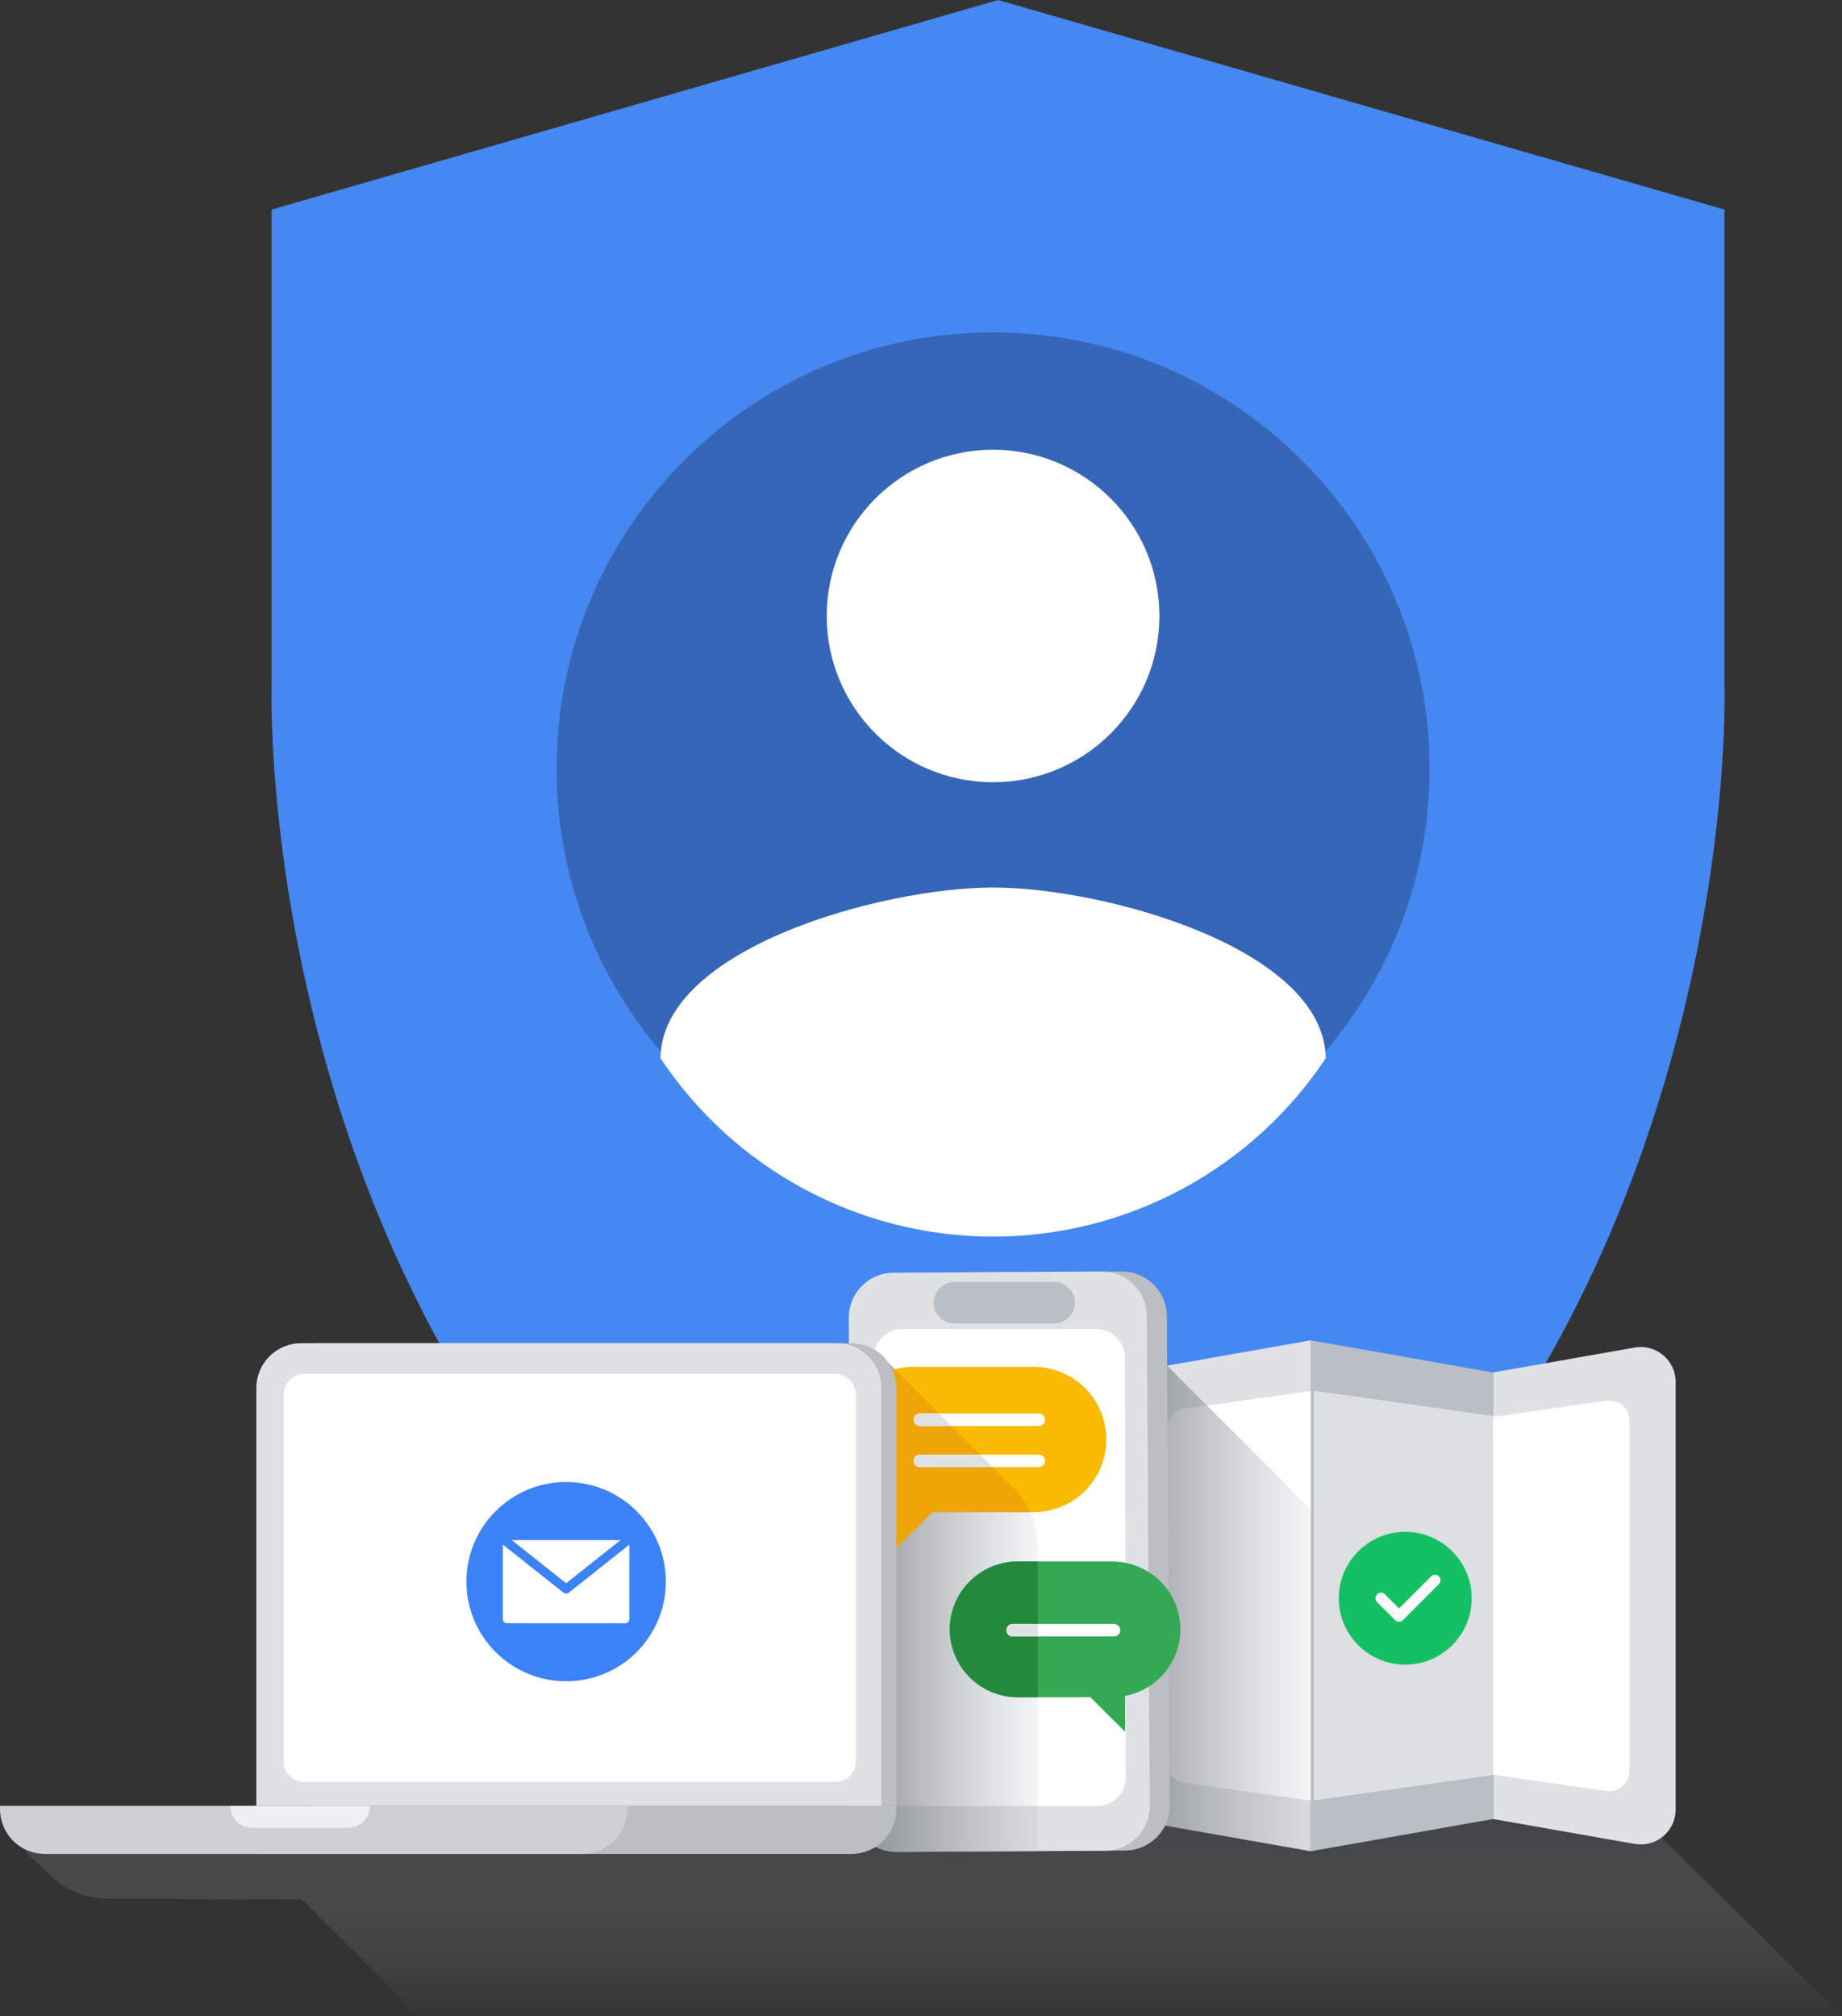 <svg class="#{class_names}" width="222" height="243" viewBox="0 0 222 243" fill="none" xmlns="http://www.w3.org/2000/svg">
  <rect x="0" y="0" width="222" height="243" fill="#333333" stroke="none"/>
  <path d="M207.837 82.683V25.258L120.298 0L32.736 25.258V82.683C32.736 82.683 29.426 183.705 120.298 223.092C211.147 183.705 207.837 82.683 207.837 82.683Z" fill="#4688F1"/>
  <path d="M119.685 145.197C148.739 145.197 172.292 121.66 172.292 92.625C172.292 63.591 148.739 40.054 119.685 40.054C90.631 40.054 67.078 63.591 67.078 92.625C67.078 121.66 90.631 145.197 119.685 145.197Z" fill="#3566B8"/>
  <path d="M119.685 94.27C130.758 94.27 139.733 85.3 139.733 74.236C139.733 63.171 130.758 54.201 119.685 54.201C108.613 54.201 99.638 63.171 99.638 74.236C99.638 85.3 108.613 94.27 119.685 94.27Z" fill="white"/>
  <path d="M119.697 149.03C111.757 149.03 103.941 147.066 96.945 143.314C89.949 139.562 83.991 134.139 79.601 127.528C79.746 114.262 106.354 106.959 119.697 106.959C133.04 106.959 159.579 114.262 159.78 127.528C155.392 134.137 149.435 139.56 142.442 143.311C135.448 147.063 127.634 149.028 119.697 149.03V149.03Z" fill="white"/>
  <path d="M2.346 222.449V217.646H131.932L196.542 217.746L222 243H50.48L36.385 228.915L12.883 228.81C10.363 228.798 7.944 227.821 6.125 226.079L2.346 222.449Z" fill="url(#paint0_linear_1735_10901)"/>
  <path d="M179.948 219.216L197.016 222.218C197.621 222.324 198.242 222.297 198.835 222.138C199.428 221.979 199.979 221.693 200.45 221.298C200.92 220.904 201.298 220.411 201.558 219.855C201.817 219.298 201.952 218.692 201.952 218.078V166.539C201.952 165.926 201.817 165.319 201.558 164.763C201.298 164.207 200.92 163.714 200.45 163.32C199.979 162.925 199.428 162.638 198.835 162.479C198.242 162.32 197.621 162.293 197.016 162.4L179.948 165.402V219.216ZM139.435 219.828L157.966 223.097V161.529L139.435 164.798C138.462 164.97 137.58 165.48 136.945 166.237C136.31 166.994 135.963 167.95 135.963 168.938V215.689C135.963 216.677 136.31 217.633 136.945 218.39C137.58 219.147 138.462 219.656 139.435 219.828V219.828Z" fill="#DFE1E5"/>
  <path d="M157.967 223.097L179.97 219.216V165.411L157.967 161.529V223.097V223.097Z" fill="#BABFC5"/>
  <path d="M179.949 213.885L193.637 215.84C193.978 215.888 194.325 215.863 194.655 215.766C194.986 215.669 195.291 215.502 195.551 215.276C195.811 215.051 196.02 214.772 196.163 214.459C196.306 214.146 196.38 213.806 196.38 213.462V171.184C196.38 170.84 196.306 170.5 196.164 170.187C196.021 169.874 195.813 169.595 195.553 169.369C195.294 169.143 194.988 168.976 194.658 168.879C194.328 168.781 193.981 168.755 193.64 168.804L179.949 170.743V213.885ZM142.731 214.843L157.966 216.998V167.63L142.731 169.797C142.157 169.878 141.633 170.163 141.253 170.6C140.873 171.037 140.664 171.596 140.664 172.175V212.466C140.664 213.044 140.873 213.603 141.253 214.04C141.633 214.477 142.157 214.762 142.731 214.843V214.843Z" fill="white"/>
  <path opacity="0.5" d="M158.347 216.967L180.35 213.854V170.712L158.347 167.596V216.967Z" fill="white"/>
  <path d="M140.661 164.583L139.435 164.799C138.462 164.971 137.58 165.481 136.945 166.238C136.31 166.995 135.963 167.951 135.963 168.939V215.69C135.963 216.677 136.31 217.634 136.945 218.391C137.58 219.148 138.462 219.657 139.435 219.829L157.966 223.098V181.874L140.661 164.583V164.583Z" fill="url(#paint1_linear_1735_10901)"/>
  <path d="M135.192 153.24L110.083 153.389C107.097 153.407 104.691 155.84 104.709 158.824L105.059 217.792C105.076 220.776 107.512 223.18 110.498 223.163L135.607 223.014C138.593 222.996 140.999 220.563 140.981 217.579L140.631 158.611C140.613 155.627 138.178 153.222 135.192 153.24Z" fill="#BBBFC3"/>
  <path d="M132.783 153.236L107.674 153.385C104.688 153.403 102.281 155.836 102.299 158.82L102.649 217.815C102.667 220.799 105.102 223.204 108.088 223.186L133.197 223.037C136.183 223.019 138.59 220.586 138.572 217.602L138.222 158.607C138.204 155.623 135.769 153.218 132.783 153.236Z" fill="#DFE1E5"/>
  <path d="M115.024 156.997H127.045" stroke="#BABFC5" stroke-width="5" stroke-linecap="round" stroke-linejoin="round"/>
  <path d="M132.19 217.643H108.865C108.407 217.643 107.953 217.553 107.529 217.378C107.105 217.202 106.72 216.945 106.396 216.621C106.072 216.296 105.815 215.912 105.64 215.488C105.465 215.064 105.375 214.611 105.375 214.152L105.279 163.664C105.279 162.739 105.646 161.851 106.301 161.196C106.955 160.542 107.843 160.174 108.769 160.173H132.094C133.021 160.173 133.909 160.541 134.565 161.195C135.22 161.85 135.588 162.738 135.588 163.664L135.681 214.152C135.681 214.611 135.591 215.064 135.416 215.488C135.241 215.912 134.984 216.296 134.66 216.621C134.335 216.945 133.951 217.202 133.527 217.378C133.103 217.553 132.649 217.643 132.19 217.643V217.643Z" fill="white"/>
  <path d="M141.815 198.948C142.401 197.212 142.383 195.328 141.763 193.603C141.144 191.878 139.96 190.412 138.402 189.444L138.438 195.571L141.815 198.948Z" fill="#34A853"/>
  <path d="M105.279 166.12V164.283L102.329 164.325L102.359 169.236C103.06 167.973 104.063 166.902 105.279 166.12V166.12ZM101.263 173.475C101.261 174.991 101.657 176.482 102.41 177.798L102.359 169.236C101.639 170.533 101.261 171.992 101.263 173.475V173.475Z" fill="#4688F1"/>
  <path d="M105.279 180.822V166.113C104.063 166.895 103.06 167.966 102.359 169.229L102.41 177.791C103.109 179.017 104.093 180.057 105.279 180.822V180.822Z" fill="#4688F1"/>
  <path d="M107.102 164.259L102.329 164.325L102.647 217.827C102.651 218.537 102.795 219.238 103.07 219.892C103.346 220.546 103.747 221.14 104.252 221.639C104.757 222.138 105.355 222.533 106.013 222.8C106.67 223.068 107.374 223.204 108.084 223.2L125.095 223.14V186.632C125.096 185.238 124.822 183.858 124.289 182.57C123.756 181.283 122.975 180.113 121.989 179.127L107.102 164.259Z" fill="url(#paint2_linear_1735_10901)"/>
  <path d="M101.263 173.474C101.261 174.99 101.657 176.481 102.41 177.797L102.359 169.235C101.639 170.532 101.261 171.991 101.263 173.474V173.474Z" fill="#FABB05"/>
  <path d="M125.194 171.847C125.394 171.847 125.585 171.768 125.725 171.627C125.866 171.486 125.945 171.296 125.945 171.097C125.945 170.898 125.866 170.707 125.725 170.566C125.585 170.426 125.394 170.347 125.194 170.347H113.209L114.711 171.847H125.194Z" fill="white"/>
  <path d="M124.597 164.724H110.013C107.692 164.724 105.467 165.646 103.826 167.287C102.185 168.927 101.263 171.152 101.263 173.471C101.263 175.438 101.926 177.347 103.145 178.891C104.364 180.435 106.068 181.524 107.983 181.981V186.607L112.356 182.233H124.588C125.737 182.233 126.875 182.007 127.937 181.568C128.999 181.128 129.964 180.484 130.776 179.671C131.589 178.859 132.233 177.895 132.673 176.833C133.113 175.772 133.339 174.635 133.338 173.486C133.341 172.337 133.117 171.198 132.679 170.136C132.241 169.073 131.598 168.107 130.786 167.293C129.974 166.48 129.009 165.834 127.947 165.393C126.885 164.952 125.747 164.724 124.597 164.724V164.724Z" fill="#FABB05"/>
  <path d="M107.982 181.982V186.608L112.356 182.234H124.119C123.593 181.088 122.868 180.044 121.977 179.151L107.844 164.994C106.69 165.291 105.608 165.82 104.665 166.549C103.722 167.278 102.937 168.191 102.359 169.233L102.41 177.794C103.003 178.836 103.803 179.745 104.762 180.466C105.72 181.186 106.816 181.702 107.982 181.982Z" fill="#EDA606"/>
  <path d="M133.996 188.178H122.684C121.604 188.174 120.535 188.383 119.536 188.792C118.538 189.201 117.63 189.803 116.864 190.564C116.099 191.324 115.491 192.227 115.075 193.223C114.659 194.218 114.444 195.285 114.441 196.364C114.445 197.443 114.662 198.511 115.079 199.507C115.497 200.502 116.107 201.405 116.874 202.165C117.641 202.924 118.551 203.525 119.551 203.933C120.551 204.341 121.622 204.547 122.702 204.541H131.413L135.6 208.705V204.385C137.471 204.031 139.16 203.035 140.375 201.57C141.589 200.104 142.254 198.261 142.254 196.358C142.25 195.279 142.033 194.211 141.616 193.216C141.198 192.22 140.589 191.317 139.822 190.557C139.055 189.797 138.146 189.196 137.146 188.788C136.146 188.38 135.076 188.172 133.996 188.178V188.178Z" fill="#34A853"/>
  <path d="M122.683 188.181C120.512 188.181 118.43 189.042 116.895 190.577C115.36 192.111 114.498 194.191 114.498 196.361C114.498 198.53 115.36 200.611 116.895 202.145C118.43 203.679 120.512 204.541 122.683 204.541H125.086V188.181H122.683Z" fill="#23893C"/>
  <path d="M134.263 197.213H122.041C121.841 197.213 121.65 197.134 121.51 196.993C121.369 196.853 121.29 196.662 121.29 196.463C121.29 196.264 121.369 196.073 121.51 195.932C121.65 195.791 121.841 195.712 122.041 195.712H134.263C134.462 195.712 134.653 195.791 134.794 195.932C134.935 196.073 135.014 196.264 135.014 196.463C135.014 196.662 134.935 196.853 134.794 196.993C134.653 197.134 134.462 197.213 134.263 197.213V197.213ZM125.195 175.306H110.866C110.667 175.306 110.476 175.385 110.335 175.525C110.194 175.666 110.115 175.857 110.115 176.056C110.115 176.255 110.194 176.446 110.335 176.587C110.476 176.728 110.667 176.807 110.866 176.807H125.195C125.394 176.807 125.585 176.728 125.726 176.587C125.866 176.446 125.946 176.255 125.946 176.056C125.946 175.857 125.866 175.666 125.726 175.525C125.585 175.385 125.394 175.306 125.195 175.306ZM110.866 171.851H125.195C125.394 171.851 125.585 171.771 125.726 171.631C125.866 171.49 125.946 171.299 125.946 171.1C125.946 170.901 125.866 170.71 125.726 170.569C125.585 170.429 125.394 170.35 125.195 170.35H110.866C110.667 170.35 110.476 170.429 110.335 170.569C110.194 170.71 110.115 170.901 110.115 171.1C110.115 171.299 110.194 171.49 110.335 171.631C110.476 171.771 110.667 171.851 110.866 171.851V171.851Z" fill="white"/>
  <path d="M122.041 195.727C121.841 195.727 121.65 195.806 121.509 195.947C121.369 196.088 121.29 196.279 121.29 196.478C121.29 196.677 121.369 196.868 121.509 197.008C121.65 197.149 121.841 197.228 122.041 197.228H125.104V195.727H122.041ZM110.121 176.056C110.121 176.254 110.2 176.443 110.339 176.583C110.479 176.722 110.669 176.801 110.866 176.801H119.652L118.151 175.3H110.866C110.767 175.3 110.669 175.319 110.578 175.357C110.487 175.396 110.404 175.452 110.335 175.522C110.266 175.592 110.211 175.676 110.174 175.768C110.138 175.859 110.12 175.957 110.121 176.056V176.056ZM110.121 171.106C110.121 171.304 110.2 171.493 110.339 171.632C110.479 171.772 110.669 171.851 110.866 171.851H114.699L113.197 170.35H110.854C110.756 170.351 110.66 170.372 110.57 170.411C110.48 170.45 110.399 170.506 110.331 170.576C110.263 170.646 110.209 170.729 110.173 170.82C110.137 170.911 110.12 171.008 110.121 171.106Z" fill="#DFE1E5"/>
  <path d="M38.106 161.873H102.617C104.051 161.873 105.426 162.442 106.44 163.456C107.454 164.469 108.024 165.843 108.024 167.276V217.624H38.106C36.672 217.624 35.297 217.054 34.283 216.041C33.269 215.028 32.699 213.653 32.699 212.22V167.276C32.699 165.843 33.269 164.469 34.283 163.456C35.297 162.442 36.672 161.873 38.106 161.873V161.873Z" fill="#BBBFC3"/>
  <path d="M36.301 161.873H100.815C102.249 161.873 103.624 162.442 104.638 163.456C105.652 164.469 106.222 165.843 106.222 167.276V217.624H30.894V167.276C30.894 165.843 31.464 164.469 32.478 163.456C33.492 162.442 34.867 161.873 36.301 161.873V161.873Z" fill="#DFE1E5"/>
  <path d="M100.684 165.595H36.648C35.289 165.595 34.188 166.695 34.188 168.053V212.286C34.188 213.643 35.289 214.744 36.648 214.744H100.684C102.043 214.744 103.144 213.643 103.144 212.286V168.053C103.144 166.695 102.043 165.595 100.684 165.595Z" fill="white"/>
  <path d="M108.03 217.617L30.387 217.635V223.426H102.624C104.058 223.426 105.433 222.857 106.447 221.843C107.461 220.83 108.03 219.456 108.03 218.022V217.617Z" fill="#BBBFC3"/>
  <path d="M0 217.632H75.583V218.022C75.583 219.455 75.013 220.83 73.999 221.843C72.986 222.856 71.61 223.425 70.176 223.425H5.407C3.973 223.425 2.598 222.856 1.584 221.843C0.57 220.83 0 219.455 0 218.022V217.632Z" fill="#CDD0D5"/>
  <path d="M41.937 220.273H30.351C29.671 220.273 29.018 220.003 28.537 219.523C28.056 219.042 27.786 218.39 27.786 217.71C27.786 217.69 27.794 217.671 27.808 217.657C27.822 217.643 27.841 217.635 27.861 217.635H44.499C44.52 217.636 44.54 217.644 44.554 217.66C44.569 217.675 44.577 217.695 44.577 217.716C44.556 218.401 44.269 219.052 43.776 219.529C43.283 220.007 42.623 220.274 41.937 220.273V220.273Z" fill="#EFF0F2"/>
  <g clip-path="url(#clip0_1735_10901)">
  <path d="M68.231 202.617C74.867 202.617 80.247 197.241 80.247 190.61C80.247 183.978 74.867 178.603 68.231 178.603C61.595 178.603 56.216 183.978 56.216 190.61C56.216 197.241 61.595 202.617 68.231 202.617Z" fill="#3b82f6"/>
  <path fill-rule="evenodd" clip-rule="evenodd" d="M75.382 195.619C75.508 195.619 75.629 195.569 75.718 195.479C75.808 195.39 75.858 195.269 75.858 195.142V186.144L68.57 191.927C68.474 192.004 68.354 192.046 68.231 192.046C68.108 192.046 67.989 192.004 67.892 191.927L60.604 186.144V195.142C60.604 195.269 60.655 195.39 60.744 195.479C60.833 195.569 60.955 195.619 61.081 195.619H75.382ZM74.789 185.602L68.231 190.806L61.673 185.602H74.789Z" fill="white"/>
  </g>
  <g clip-path="url(#clip1_1735_10901)">
  <path d="M169.361 184.606C164.944 184.606 161.351 188.197 161.351 192.611C161.351 197.026 164.944 200.616 169.361 200.616C173.778 200.616 177.371 197.026 177.371 192.611C177.371 188.197 173.778 184.606 169.361 184.606Z" fill="#14C063"/>
  <path d="M173.421 190.915L169.082 195.251C168.952 195.381 168.781 195.447 168.61 195.447C168.439 195.447 168.268 195.381 168.138 195.251L165.969 193.083C165.708 192.822 165.708 192.401 165.969 192.14C166.23 191.879 166.652 191.879 166.913 192.14L168.61 193.836L172.477 189.972C172.738 189.711 173.16 189.711 173.421 189.972C173.682 190.233 173.682 190.654 173.421 190.915V190.915Z" fill="#FAFAFA"/>
  </g>
  <defs>
  <linearGradient id="paint0_linear_1735_10901" x1="112.173" y1="218.787" x2="112.173" y2="243.712" gradientUnits="userSpaceOnUse">
  <stop stop-color="#676C72" stop-opacity="0.3"/>
  <stop offset="0.96" stop-color="#F9F9FA" stop-opacity="0.01"/>
  <stop offset="1" stop-color="white" stop-opacity="0"/>
  </linearGradient>
  <linearGradient id="paint1_linear_1735_10901" x1="133.16" y1="193.842" x2="157.966" y2="193.842" gradientUnits="userSpaceOnUse">
  <stop stop-color="#676C72" stop-opacity="0.7"/>
  <stop offset="0.27" stop-color="#70767C" stop-opacity="0.58"/>
  <stop offset="0.77" stop-color="#888F97" stop-opacity="0.26"/>
  <stop offset="1" stop-color="#959CA5" stop-opacity="0.1"/>
  </linearGradient>
  <linearGradient id="paint2_linear_1735_10901" x1="102.329" y1="193.725" x2="125.095" y2="193.725" gradientUnits="userSpaceOnUse">
  <stop stop-color="#676C72" stop-opacity="0.7"/>
  <stop offset="0.27" stop-color="#70767C" stop-opacity="0.58"/>
  <stop offset="0.77" stop-color="#888F97" stop-opacity="0.26"/>
  <stop offset="1" stop-color="#959CA5" stop-opacity="0.1"/>
  </linearGradient>
  <clipPath id="clip0_1735_10901">
  <rect width="24.031" height="24.015" fill="white" transform="translate(56.216 178.603)"/>
  </clipPath>
  <clipPath id="clip1_1735_10901">
  <rect width="16.021" height="16.01" fill="white" transform="translate(161.351 184.606)"/>
  </clipPath>
  </defs>
</svg>


